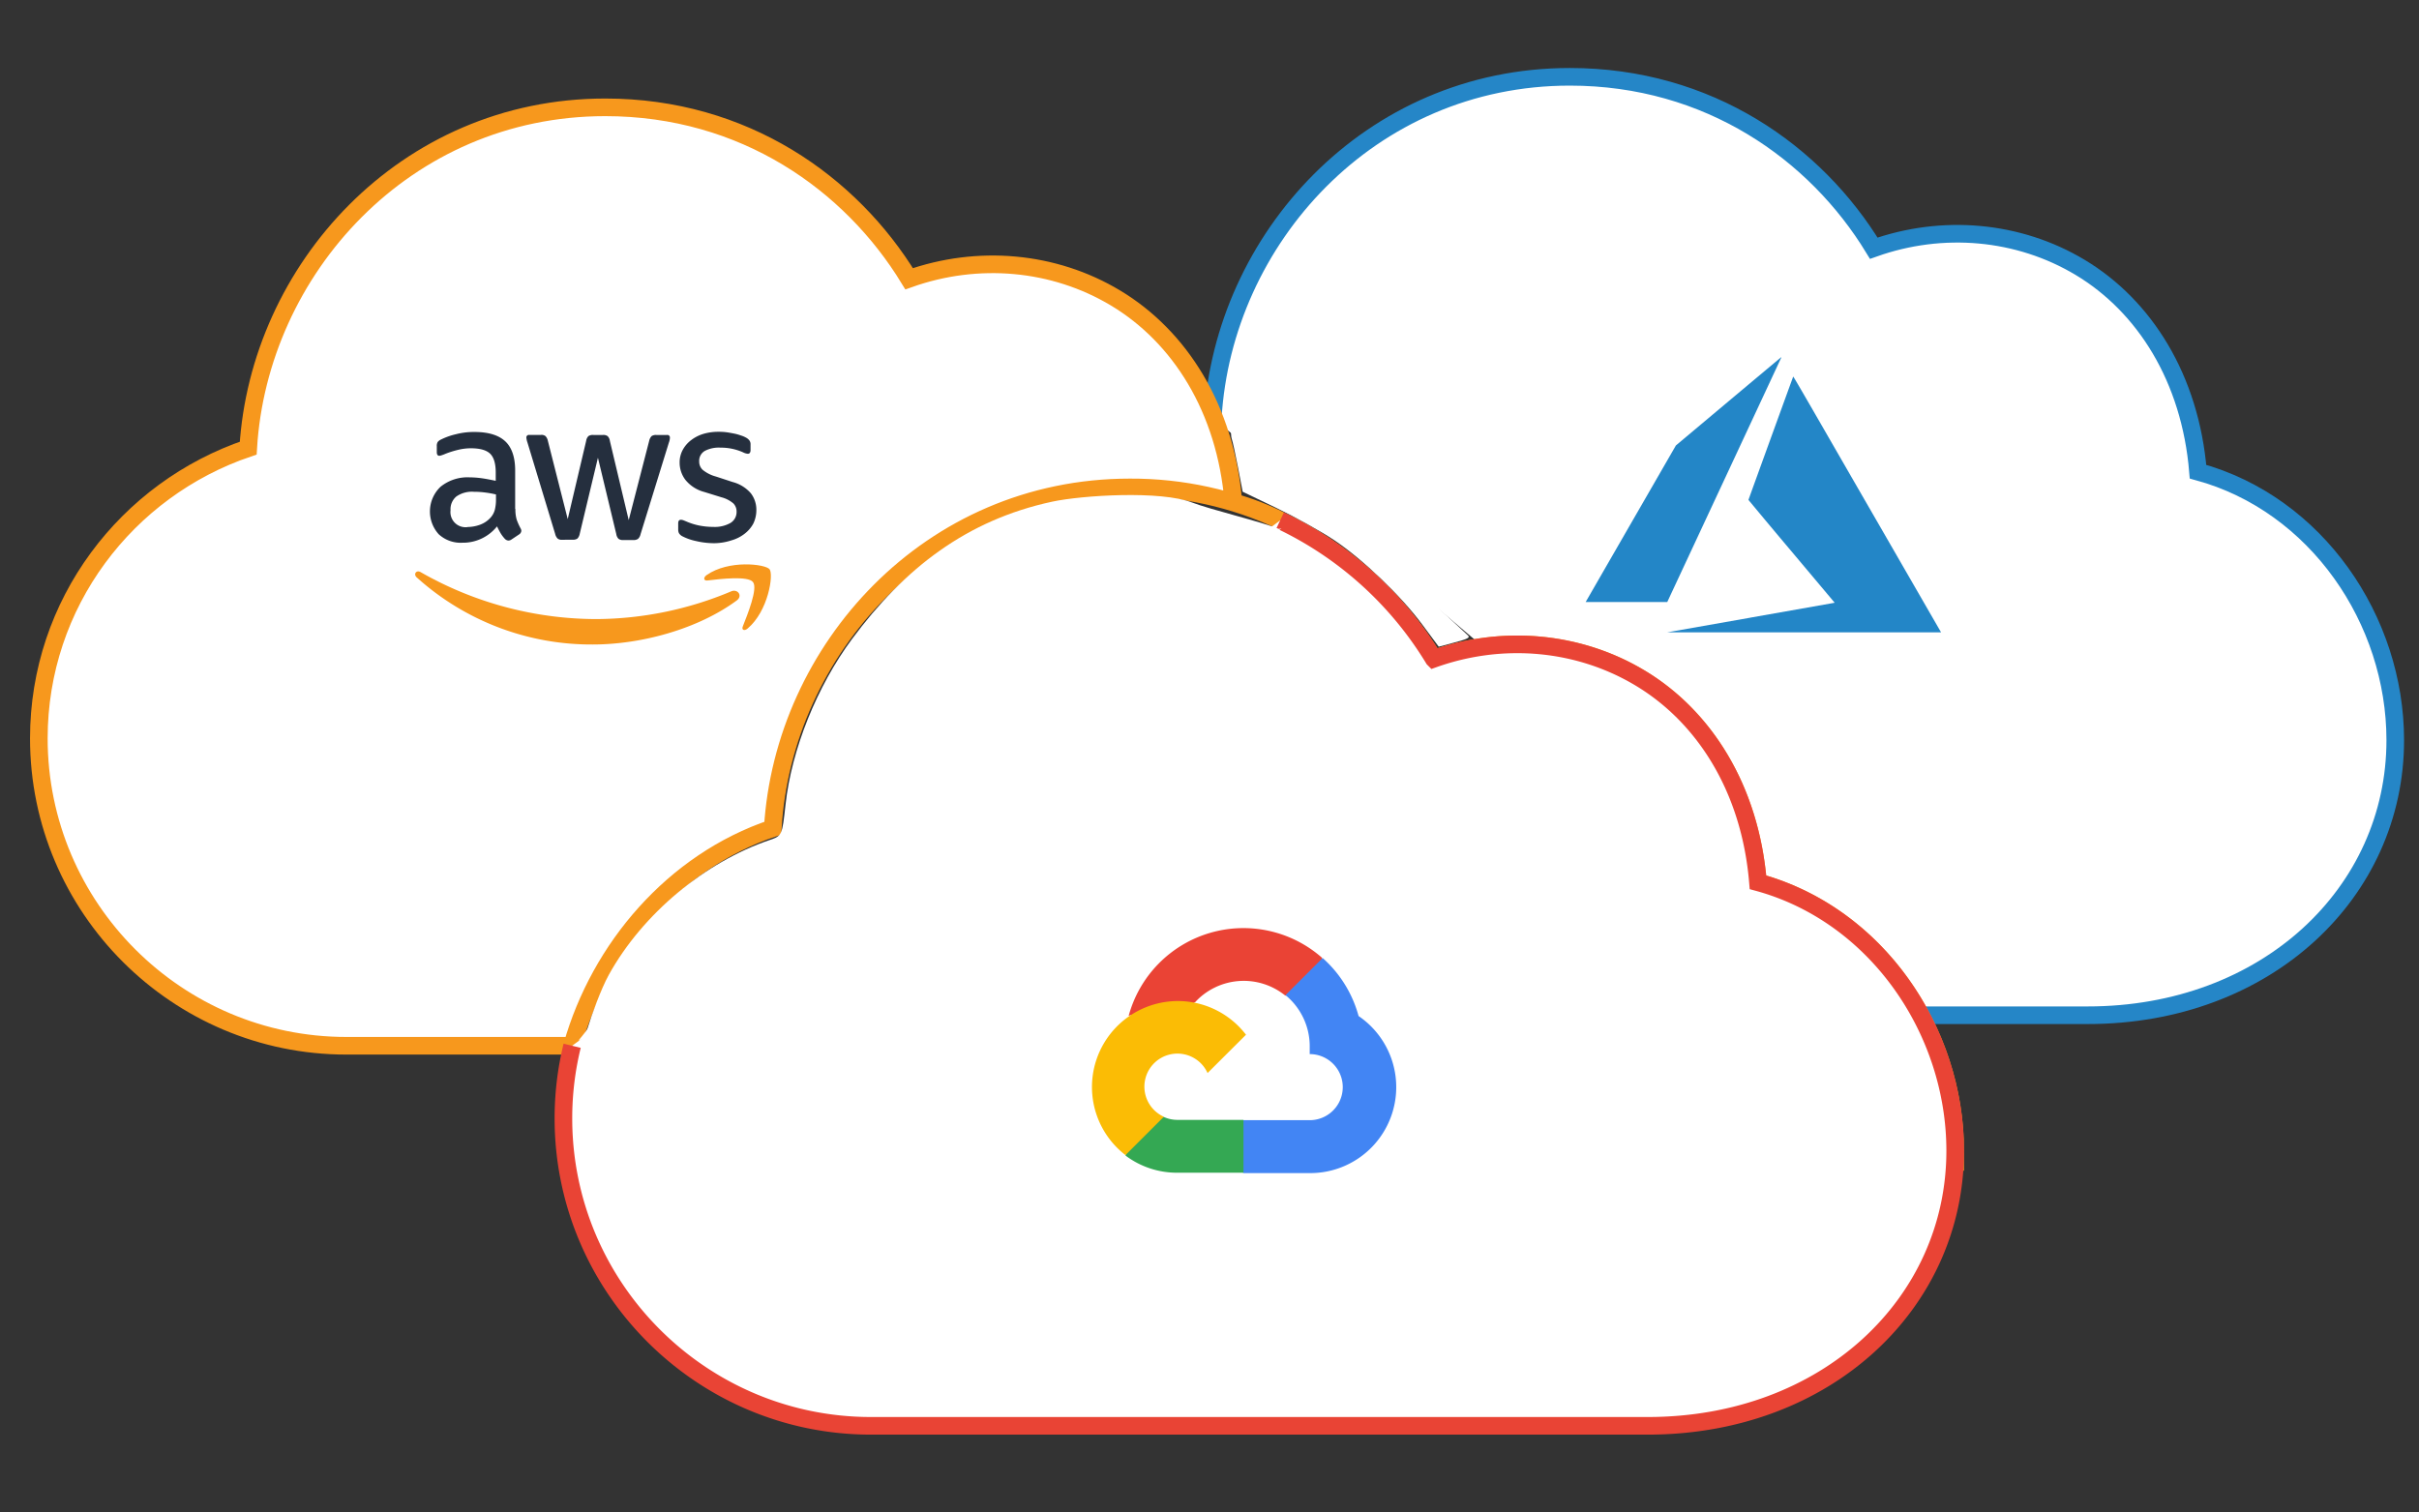 <?xml version="1.0" encoding="UTF-8" standalone="no"?>
<svg
   viewBox="0 0 961 601"
   version="1.1"
   id="svg33"
   sodipodi:docname="cloud-topbanner-02.svg"
   inkscape:version="1.3.2 (091e20e, 2023-11-25, custom)"
   xmlns:inkscape="http://www.inkscape.org/namespaces/inkscape"
   xmlns:sodipodi="http://sodipodi.sourceforge.net/DTD/sodipodi-0.dtd"
   xmlns:xlink="http://www.w3.org/1999/xlink"
   xmlns="http://www.w3.org/2000/svg"
   xmlns:svg="http://www.w3.org/2000/svg">
  <rect x="0" y="0" width="961" height="601" fill="#333333" stroke="none"/>
  <sodipodi:namedview
     id="namedview33"
     pagecolor="#ffffff"
     bordercolor="#000000"
     borderopacity="0.25"
     inkscape:showpageshadow="2"
     inkscape:pageopacity="0.0"
     inkscape:pagecheckerboard="0"
     inkscape:deskcolor="#d1d1d1"
     showgrid="false"
     inkscape:zoom="0.58792924"
     inkscape:cx="457.53805"
     inkscape:cy="244.07699"
     inkscape:window-width="1920"
     inkscape:window-height="1001"
     inkscape:window-x="-9"
     inkscape:window-y="-9"
     inkscape:window-maximized="1"
     inkscape:current-layer="layer3" />
  <defs
     id="defs4">
    <style
       id="style1">.cls-1{fill:#d4e8f4;}.cls-2{isolation:isolate;}.cls-3{opacity:0.13;}.cls-4{clip-path:url(#clip-path);}.cls-5,.cls-7{mix-blend-mode:multiply;}.cls-6{fill:#595656;}.cls-7{opacity:0.2;}.cls-8{fill:url(#linear-gradient);}.cls-9{fill:url(#linear-gradient-2);}.cls-10{fill:url(#linear-gradient-3);}.cls-11{fill:url(#linear-gradient-4);}.cls-12{fill:url(#linear-gradient-5);}.cls-13{fill:url(#linear-gradient-6);}.cls-14{fill:url(#linear-gradient-7);}.cls-15{fill:url(#linear-gradient-8);}.cls-16{fill:url(#linear-gradient-9);}.cls-17{fill:url(#linear-gradient-10);}.cls-18{fill:url(#linear-gradient-11);}.cls-19{fill:url(#linear-gradient-12);}.cls-20{fill:url(#linear-gradient-13);}.cls-21{fill:url(#linear-gradient-14);}.cls-22{fill:url(#linear-gradient-15);}.cls-23{fill:url(#linear-gradient-16);}.cls-24{fill:url(#linear-gradient-17);}.cls-25{fill:url(#linear-gradient-18);}.cls-26,.cls-27,.cls-28{fill:none;stroke-miterlimit:10;stroke-width:7px;}.cls-26{stroke:#2586c7;}.cls-27{stroke:#f7981d;}.cls-28{stroke:#e94435;}.cls-29{fill:#252f3e;}.cls-30{fill:#f7981d;}.cls-31{fill:#2386c7;}.cls-32{fill:#ea4335;}.cls-33{fill:#4285f4;}.cls-34{fill:#34a853;}.cls-35{fill:#fbbc05;}</style>
    <clipPath
       id="clip-path">
      <rect
         class="cls-1"
         x="973.01"
         y="-44.96"
         width="1201.68"
         height="701.58"
         id="rect1" />
    </clipPath>
    <linearGradient
       id="linear-gradient"
       x1="1555.04"
       y1="1178.87"
       x2="828.74"
       y2="57.46"
       gradientUnits="userSpaceOnUse">
      <stop
         offset="0"
         stop-color="#54bae6"
         id="stop1" />
      <stop
         offset="0.2"
         stop-color="#6bc2e9"
         id="stop2" />
      <stop
         offset="0.62"
         stop-color="#a5d8ef"
         id="stop3" />
      <stop
         offset="1"
         stop-color="#dfedf6"
         id="stop4" />
    </linearGradient>
    <linearGradient
       id="linear-gradient-2"
       x1="1443.5"
       y1="1170.97"
       x2="756.81"
       y2="110.72"
       xlink:href="#linear-gradient" />
    <linearGradient
       id="linear-gradient-3"
       x1="1567.47"
       y1="1223.84"
       x2="804.71"
       y2="46.15"
       xlink:href="#linear-gradient" />
    <linearGradient
       id="linear-gradient-4"
       x1="1442.64"
       y1="1234.29"
       x2="716.33"
       y2="112.88"
       xlink:href="#linear-gradient" />
    <linearGradient
       id="linear-gradient-5"
       x1="1337.22"
       y1="1235.86"
       x2="650.53"
       y2="175.6"
       xlink:href="#linear-gradient" />
    <linearGradient
       id="linear-gradient-6"
       x1="1449.42"
       y1="1270.56"
       x2="686.66"
       y2="92.86"
       xlink:href="#linear-gradient" />
    <linearGradient
       id="linear-gradient-7"
       x1="1584.39"
       y1="1080.28"
       x2="899.93"
       y2="23.46"
       xlink:href="#linear-gradient" />
    <linearGradient
       id="linear-gradient-8"
       x1="1743.75"
       y1="1151.12"
       x2="980.99"
       y2="-26.58"
       xlink:href="#linear-gradient" />
    <linearGradient
       id="linear-gradient-9"
       x1="1581.91"
       y1="1162.81"
       x2="857.5"
       y2="44.33"
       xlink:href="#linear-gradient" />
    <linearGradient
       id="linear-gradient-10"
       x1="1446.34"
       y1="1165.54"
       x2="761.87"
       y2="108.73"
       xlink:href="#linear-gradient" />
    <linearGradient
       id="linear-gradient-11"
       x1="1589.9"
       y1="1212"
       x2="827.14"
       y2="34.3"
       xlink:href="#linear-gradient" />
    <linearGradient
       id="linear-gradient-12"
       x1="1435.79"
       y1="1235.64"
       x2="711.39"
       y2="117.16"
       xlink:href="#linear-gradient" />
    <linearGradient
       id="linear-gradient-13"
       x1="1316.02"
       y1="1247.27"
       x2="630.45"
       y2="188.75"
       xlink:href="#linear-gradient" />
    <linearGradient
       id="linear-gradient-14"
       x1="1441.9"
       y1="1275.94"
       x2="673.98"
       y2="90.27"
       xlink:href="#linear-gradient" />
    <linearGradient
       id="linear-gradient-15"
       x1="1574.46"
       y1="1170.95"
       x2="846.49"
       y2="46.97"
       xlink:href="#linear-gradient" />
    <linearGradient
       id="linear-gradient-16"
       x1="1461.79"
       y1="1225.97"
       x2="733.83"
       y2="102"
       xlink:href="#linear-gradient" />
    <linearGradient
       id="linear-gradient-17"
       x1="1499.35"
       y1="1207.63"
       x2="771.38"
       y2="83.66"
       xlink:href="#linear-gradient" />
    <linearGradient
       id="linear-gradient-18"
       x1="1386.54"
       y1="1262.39"
       x2="658.84"
       y2="138.82"
       xlink:href="#linear-gradient" />
  </defs>
  <title
     id="title4">cloud-topbanner-02</title>
  <g
     inkscape:groupmode="layer"
     id="layer3"
     inkscape:label="Layer 1" />
  <g
     class="cls-2"
     id="g33">
    <g
       id="Layer_1"
       data-name="Layer 1"
       style="display:inline">
      <path
         class="cls-26"
         d="m 761.86,403.42 h 67.55 c 71,0 122.16,-48.72 122.16,-109.3 0,-47.65 -31.15,-93.79 -78.36,-106.69 -3.07,-37.21 -21.34,-65.88 -46.81,-81.17 -24.58,-14.75 -54.77,-17.31 -82,-7.63 -23.16,-38 -65.56,-68.11 -120.75,-68.11 v 0 c -79.76,0 -137.6,64.68 -141.84,135.42"
         id="path22"
         style="fill:#ffffff" />
      <path
         id="path23"
         style="fill:#ffffff"
         class="cls-27"
         d="m 240.449,42.65 c -79.76,0 -137.6,64.68 -141.84,135.42 -48.29,16.33 -83.18,61.67 -83.18,115.33 0,67.31 54.84,122.15 122.16,122.15 h 89.711 C 238.227,376.934 267.423,342.426 307,329.09 c 4.23,-70.74 62.08,-135.41 141.84,-135.41 20.646,-0.096 41.057,4.377 59.77,13.1 -5.951,-3.022 -12.192,-5.434 -18.629,-7.199 -3.07,-37.22 -21.341,-65.89 -46.811,-81.17 -24.58,-14.75 -54.77,-17.311 -82,-7.641 C 338,72.8 295.639,42.65 240.449,42.65 Z M 508.57,206.789 776.74,457.27 c 0,-47.64 -31.14,-93.79 -78.35,-106.68 -3.08,-37.22 -21.34,-65.89 -46.82,-81.17 -24.58,-14.75 -54.76,-17.311 -82,-7.631 -14.512,-23.908 -35.722,-43.032 -61,-55 z"
         sodipodi:nodetypes="scsscccccccscccccc" />
      <path
         class="cls-28"
         d="m 227.3,415.55 a 120.94,120.94 0 0 0 -3.47,28.87 c 0,67.31 54.84,122.15 122.15,122.15 h 308.61 c 71,0 122.15,-48.71 122.15,-109.3 0,-47.64 -31.14,-93.79 -78.35,-106.68 -3.08,-37.22 -21.34,-65.89 -46.82,-81.17 -24.58,-14.75 -54.76,-17.31 -82,-7.63 a 142.88,142.88 0 0 0 -61,-55"
         id="path24"
         style="fill:#ffffff" />
      <path
         class="cls-29"
         d="m 204.75,202.27 a 14.39,14.39 0 0 0 0.52,4.23 26.13,26.13 0 0 0 1.5,3.38 2.12,2.12 0 0 1 0.34,1.09 1.9,1.9 0 0 1 -0.9,1.4 l -3,2 a 2.19,2.19 0 0 1 -1.21,0.43 2.14,2.14 0 0 1 -1.4,-0.65 13.91,13.91 0 0 1 -1.69,-2.21 c -0.47,-0.8 -0.93,-1.68 -1.46,-2.77 a 17.32,17.32 0 0 1 -13.82,6.49 12.82,12.82 0 0 1 -9.35,-3.38 13.51,13.51 0 0 1 0.73,-18.85 17,17 0 0 1 11.52,-3.75 37.54,37.54 0 0 1 5,0.38 c 1.74,0.24 3.52,0.62 5.41,1 v -3.28 c 0,-3.57 -0.75,-6.06 -2.21,-7.48 -1.46,-1.42 -4,-2.17 -7.67,-2.17 a 21.57,21.57 0 0 0 -5.06,0.62 37.25,37.25 0 0 0 -5.07,1.59 14.29,14.29 0 0 1 -1.65,0.62 3.12,3.12 0 0 1 -0.75,0.15 c -0.65,0 -1,-0.47 -1,-1.46 v -2.34 a 3,3 0 0 1 0.34,-1.65 3.45,3.45 0 0 1 1.31,-1 26.84,26.84 0 0 1 5.93,-2.11 28.31,28.31 0 0 1 7.33,-0.9 c 5.61,0 9.69,1.27 12.31,3.74 2.62,2.47 3.91,6.4 3.91,11.56 v 15.25 z m -19.08,7.15 a 15.13,15.13 0 0 0 4.85,-0.85 10.47,10.47 0 0 0 4.47,-3 7.6,7.6 0 0 0 1.59,-3 16.56,16.56 0 0 0 0.46,-4.09 v -2 a 39.85,39.85 0 0 0 -4.34,-0.78 34.13,34.13 0 0 0 -4.41,-0.28 10.81,10.81 0 0 0 -7,1.87 6.57,6.57 0 0 0 -2.3,5.46 6,6 0 0 0 6.68,6.71 z m 37.75,5.07 a 2.65,2.65 0 0 1 -1.87,-0.47 3.71,3.71 0 0 1 -1,-1.87 l -11,-36.29 a 7.94,7.94 0 0 1 -0.43,-1.87 1,1 0 0 1 0.86,-1.17 1.13,1.13 0 0 1 0.26,0 h 4.6 a 2.6,2.6 0 0 1 1.87,0.47 3.87,3.87 0 0 1 0.94,1.87 l 7.89,31.11 7.33,-31.11 a 3.33,3.33 0 0 1 0.9,-1.87 3.22,3.22 0 0 1 2,-0.45 h 3.75 a 2.83,2.83 0 0 1 1.87,0.47 3.13,3.13 0 0 1 0.89,1.87 l 7.49,31.5 8.13,-31.5 a 4,4 0 0 1 0.94,-1.87 3.07,3.07 0 0 1 1.87,-0.47 h 4.24 a 1,1 0 0 1 1.18,0.9 1.31,1.31 0 0 1 0,0.28 4.8,4.8 0 0 1 -0.09,0.75 7.19,7.19 0 0 1 -0.34,1.18 l -11.22,36.3 a 3.63,3.63 0 0 1 -1,1.87 3,3 0 0 1 -1.87,0.47 h -4 a 2.82,2.82 0 0 1 -1.87,-0.47 3.33,3.33 0 0 1 -0.9,-1.87 l -7.3,-30.36 -7.23,30.23 a 3.76,3.76 0 0 1 -0.9,1.87 2.94,2.94 0 0 1 -1.87,0.47 z m 60.39,1.36 a 31.46,31.46 0 0 1 -7.23,-0.84 21.54,21.54 0 0 1 -5.41,-1.87 3.37,3.37 0 0 1 -1.46,-1.31 3.28,3.28 0 0 1 -0.28,-1.31 V 208 c 0,-1 0.37,-1.46 1.08,-1.46 a 3,3 0 0 1 0.85,0.15 c 0.28,0.1 0.71,0.28 1.18,0.47 a 25.65,25.65 0 0 0 5.16,1.65 28.46,28.46 0 0 0 5.61,0.56 12.7,12.7 0 0 0 6.86,-1.55 5.06,5.06 0 0 0 2.45,-4.47 4.55,4.55 0 0 0 -1.27,-3.3 11.85,11.85 0 0 0 -4.75,-2.45 l -6.81,-2.11 a 14.28,14.28 0 0 1 -7.48,-4.79 11.27,11.27 0 0 1 -2.31,-6.8 10.46,10.46 0 0 1 1.28,-5.22 12.12,12.12 0 0 1 3.38,-3.85 14.94,14.94 0 0 1 4.88,-2.45 20.89,20.89 0 0 1 5.93,-0.8 23.52,23.52 0 0 1 3.14,0.18 c 1.09,0.15 2.08,0.34 3.05,0.53 a 19.48,19.48 0 0 1 2.68,0.75 10.15,10.15 0 0 1 2,0.84 4,4 0 0 1 1.4,1.18 2.5,2.5 0 0 1 0.43,1.55 v 2.21 c 0,1 -0.37,1.49 -1.08,1.49 a 4.89,4.89 0 0 1 -1.87,-0.56 21.55,21.55 0 0 0 -9,-1.87 12,12 0 0 0 -6.24,1.31 4.53,4.53 0 0 0 -2.21,4.19 4.41,4.41 0 0 0 1.4,3.33 14.16,14.16 0 0 0 5.28,2.66 l 6.58,2.16 a 14.35,14.35 0 0 1 7.28,4.51 10.71,10.71 0 0 1 2.17,6.59 12.22,12.22 0 0 1 -1.22,5.44 12.67,12.67 0 0 1 -3.42,4 15.15,15.15 0 0 1 -5.22,2.64 22.51,22.51 0 0 1 -6.81,1.14 z"
         id="path26" />
      <path
         class="cls-30"
         d="M 292.68,238.61 C 277.21,250 254.75,256.1 235.44,256.1 a 103.56,103.56 0 0 1 -69.88,-26.65 c -1.45,-1.31 -0.15,-3.11 1.59,-2.08 a 141,141 0 0 0 69.94,18.63 139.68,139.68 0 0 0 53.35,-11 c 2.56,-1.14 4.78,1.72 2.24,3.61 z"
         id="path27" />
      <path
         class="cls-30"
         d="m 299.13,231.28 c -2,-2.54 -13.09,-1.21 -18.08,-0.62 -1.5,0.19 -1.74,-1.12 -0.38,-2.11 8.83,-6.21 23.36,-4.41 25.05,-2.36 1.69,2.05 -0.47,16.63 -8.74,23.59 -1.27,1.09 -2.49,0.52 -1.87,-0.9 1.82,-4.64 6.08,-15.11 4.02,-17.6 z"
         id="path28" />
      <path
         class="cls-31"
         d="m 695.25,245.45 33.3,-5.88 0.31,-0.07 -17.13,-20.38 q -8.61,-10.2 -17.12,-20.47 c 0,-0.1 17.68,-48.81 17.78,-49 0.1,-0.19 12.07,20.72 29.18,50.37 l 29.34,50.87 0.22,0.39 H 662.26 l 33,-5.82 z m -65.33,-6.2 c 0,0 8.07,-14 17.94,-31.14 l 17.93,-31.11 20.9,-17.54 c 11.5,-9.64 20.93,-17.55 21,-17.56 a 3.61,3.61 0 0 1 -0.34,0.84 l -22.7,48.68 -22.3,47.81 h -16.2 c -8.92,0 -16.21,0 -16.21,0 z"
         id="path29" />
      <path
         class="cls-32"
         d="m 510.53,395.6 h 3.69 l 10.51,-10.51 0.52,-4.47 a 47.25,47.25 0 0 0 -76.87,23.06 5.7,5.7 0 0 1 3.69,-0.22 l 21,-3.47 c 0,0 1.07,-1.77 1.63,-1.66 a 26.23,26.23 0 0 1 35.89,-2.73 z"
         id="path30" />
      <path
         class="cls-33"
         d="m 539.71,403.68 a 47.44,47.44 0 0 0 -14.27,-23 l -14.76,14.75 a 26.25,26.25 0 0 1 9.63,20.81 v 2.62 a 13.13,13.13 0 0 1 0,26.26 H 494 l -2.61,2.66 v 15.75 l 2.61,2.62 h 26.27 a 34.16,34.16 0 0 0 19.4,-62.45 z"
         id="path31" />
      <path
         class="cls-34"
         d="M 467.74,466 H 494 v -21 h -26.26 a 13,13 0 0 1 -5.42,-1.18 l -3.69,1.15 -10.58,10.51 -0.93,3.69 a 34,34 0 0 0 20.62,6.83 z"
         id="path32" />
      <path
         class="cls-35"
         d="M 467.74,397.78 A 34.16,34.16 0 0 0 447.12,459 l 15.24,-15.24 a 13.13,13.13 0 1 1 17.37,-17.37 L 495,411.17 a 34.11,34.11 0 0 0 -27.26,-13.39 z"
         id="path33" />
    </g>
  </g>
  <path
     style="fill:#ffffff;stroke:none;stroke-width:0.85"
     d="m 233.452,408.515 c 1.532,-5.091 5.312,-15.535 8.376,-21.088 13.517,-24.493 38.506,-45 63.905,-53.618 4.951,-1.68 4.999,-1.787 6.347,-14.139 2.387,-21.873 12.47,-46.963 26.448,-65.815 20.706,-27.926 45.339,-47.157 79.464,-54.505 11.814,-2.544 43.141,-4.531 55.699,0.369 6.995,2.729 28.13,7.798 34.12,10.384 2.413,1.042 13.067,-14.355 -110.25,96.711 -69.983,63.03 -166.824,106.192 -167.509,106.592 -1,0.586 2.914,-3.279 3.398,-4.89 z"
     id="path34"
     sodipodi:nodetypes="sssssssssss" />
  <path
     style="fill:#ffffff;stroke-width:0.85"
     d="m 564.978,248.113 c -8.576,-11.53 -23.351,-25.683 -34.941,-33.468 -5.027,-3.377 -15.264,-9.089 -22.748,-12.693 l -13.607,-6.552 -1.856,-9.679 c -1.021,-5.323 -2.145,-10.444 -2.498,-11.38 -0.592,-1.569 -0.303,-9.043 1.187,-7.867 2.077,1.639 91.252,84.718 92.713,86.073 0.871,0.808 -0.227,1.374 -5.28,2.722 l -6.38,1.703 z"
     id="path35"
     sodipodi:nodetypes="ssscssssscs" />
</svg>
